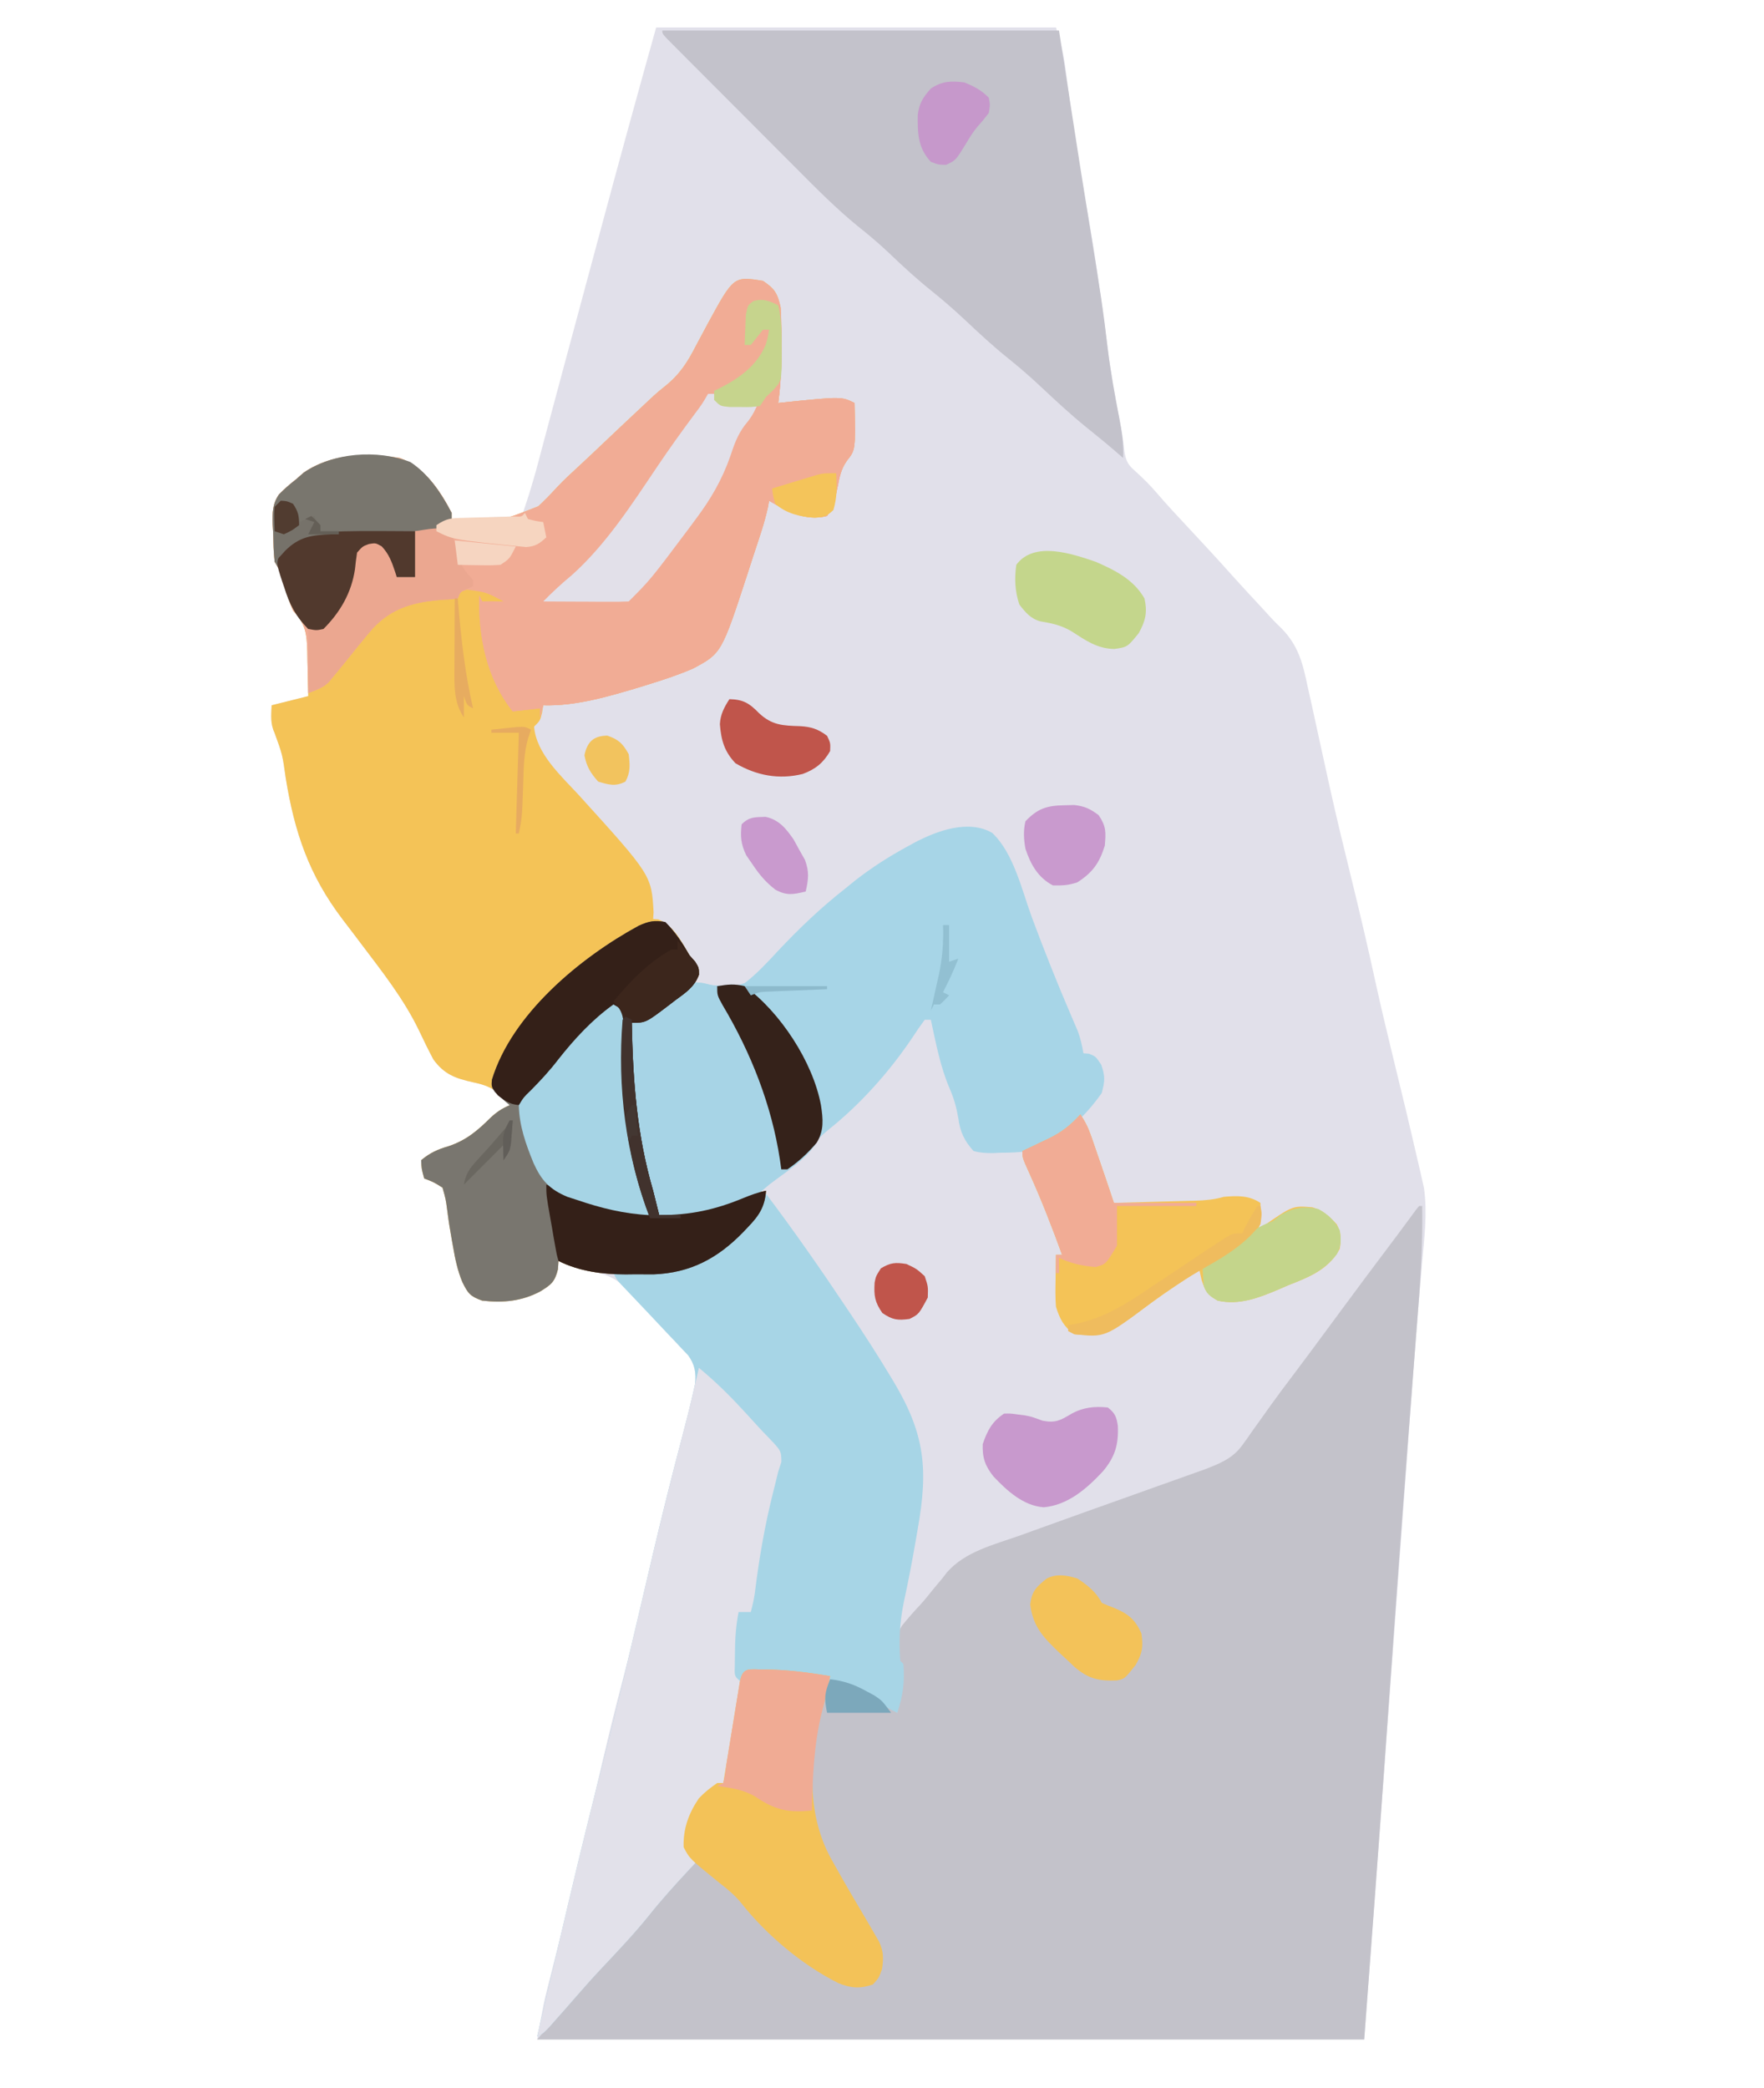 <?xml version="1.0" encoding="UTF-8"?>
<svg xmlns="http://www.w3.org/2000/svg" version="1.1" width="578" height="684" style="background-color:transparent;">
  <path d="M0 0 C43.23 0 86.46 0 131 0 C132.567 4.701 133.539 8.845 134.148 13.688 C134.349 15.195 134.55 16.702 134.75 18.209 C134.852 18.992 134.954 19.774 135.059 20.579 C136.503 31.634 137.975 42.671 140.062 53.625 C143.275 70.513 145.721 87.507 147.851 104.562 C149.068 114.024 150.792 123.38 152.603 132.744 C152.962 134.786 153.199 136.849 153.422 138.91 C154.048 142.257 154.601 143.258 157.125 145.438 C159.597 147.701 161.893 149.944 164.062 152.5 C167.561 156.559 171.21 160.467 174.875 164.375 C179.546 169.358 184.168 174.375 188.719 179.469 C191.968 183.074 195.269 186.632 198.577 190.184 C199.544 191.227 200.504 192.277 201.456 193.334 C202.533 194.496 203.652 195.619 204.8 196.711 C210.54 202.485 211.934 208.484 213.562 216.312 C214.002 218.269 214.442 220.226 214.881 222.182 C215.324 224.175 215.755 226.17 216.181 228.167 C217.153 232.716 218.158 237.258 219.166 241.8 C219.643 243.955 220.118 246.112 220.59 248.269 C222.922 258.857 225.505 269.38 228.092 279.909 C230.789 290.898 233.354 301.904 235.762 312.961 C237.553 321.13 239.492 329.256 241.481 337.379 C244.22 348.57 246.933 359.767 249.5 371 C249.755 372.085 250.01 373.169 250.273 374.287 C250.503 375.306 250.732 376.325 250.969 377.375 C251.269 378.686 251.269 378.686 251.576 380.023 C252.749 388.263 251.695 396.557 250.958 404.795 C249.48 421.393 248.23 438.006 247.02 454.625 C246.887 456.441 246.887 456.441 246.752 458.295 C246.195 465.928 245.641 473.561 245.088 481.195 C240.793 540.468 236.39 599.733 232 659 C142.57 659 53.14 659 -39 659 C-36.75 646.627 -36.75 646.627 -35.659 642.327 C-35.415 641.358 -35.171 640.388 -34.92 639.39 C-34.661 638.378 -34.403 637.367 -34.137 636.324 C-33.726 634.695 -33.726 634.695 -33.307 633.032 C-32.437 629.583 -31.563 626.135 -30.688 622.688 C-26.773 607.251 -22.98 591.805 -19.509 576.263 C-18.405 571.352 -17.239 566.456 -16.062 561.562 C-15.691 560.015 -15.691 560.015 -15.313 558.436 C-13.606 551.372 -11.797 544.338 -9.938 537.312 C-7.75 529.042 -5.758 520.746 -3.89 512.398 C-0.051 495.25 4.133 478.194 8.64 461.208 C9.925 456.332 11.178 451.452 12.266 446.527 C12.434 445.771 12.601 445.014 12.774 444.234 C13.141 440.602 12.639 437.883 10.496 434.922 C9.817 434.205 9.137 433.488 8.438 432.75 C7.235 431.474 7.235 431.474 6.008 430.172 C5.543 429.685 5.078 429.199 4.599 428.697 C2.721 426.704 0.889 424.673 -0.945 422.641 C-2.359 421.093 -3.773 419.546 -5.188 418 C-5.864 417.246 -6.541 416.491 -7.239 415.714 C-10.914 411.744 -13.535 409.138 -19 408 C-20.446 407.596 -20.446 407.596 -21.922 407.184 C-23.818 406.683 -25.714 406.183 -27.609 405.684 C-30 405 -30 405 -32 404 C-32.062 404.908 -32.124 405.815 -32.188 406.75 C-33.226 410.904 -34.386 411.77 -38 414 C-44.111 417.229 -50.172 417.761 -57 417 C-60.925 415.61 -61.702 414.611 -63.527 410.863 C-65.078 407.091 -65.892 403.261 -66.562 399.25 C-66.689 398.556 -66.816 397.862 -66.946 397.148 C-67.52 393.975 -68.022 390.821 -68.422 387.621 C-68.938 383.745 -68.938 383.745 -70 380 C-72.967 378.141 -72.967 378.141 -76 377 C-76.875 373.812 -76.875 373.812 -77 371 C-74.054 368.547 -71.539 367.433 -67.875 366.375 C-62.112 364.4 -58.478 361.275 -54.191 357.023 C-52.176 355.163 -50.506 354.062 -48 353 C-51.673 348.409 -54.138 346.701 -59.938 345.5 C-65.779 344.196 -69.417 342.922 -73 338 C-74.649 334.891 -76.184 331.755 -77.684 328.573 C-82.714 318.1 -89.923 309.069 -96.895 299.832 C-97.556 298.955 -98.217 298.078 -98.898 297.175 C-100.175 295.487 -101.458 293.804 -102.748 292.126 C-113.765 277.659 -118.515 263.559 -121.383 245.805 C-122.443 238.169 -122.443 238.169 -125.051 231.004 C-126.462 228.024 -126.125 225.243 -126 222 C-122.04 221.01 -118.08 220.02 -114 219 C-114.06 215.269 -114.147 211.542 -114.25 207.812 C-114.271 206.23 -114.271 206.23 -114.293 204.615 C-114.482 198.623 -114.763 195.487 -119 191 C-120.117 188.484 -120.898 185.884 -121.688 183.25 C-122.749 178.778 -122.749 178.778 -125 175 C-125.39 171.804 -125.418 168.592 -125.5 165.375 C-125.554 164.484 -125.608 163.594 -125.664 162.676 C-125.742 158.895 -125.762 156.114 -123.584 152.928 C-121.813 151.126 -119.991 149.553 -118 148 C-117.163 147.269 -116.327 146.538 -115.465 145.785 C-106.119 139.415 -94.973 139.377 -84 141 C-75.852 144.144 -70.935 151.426 -67 159 C-67 159.66 -67 160.32 -67 161 C-59.41 160.67 -51.82 160.34 -44 160 C-41.552 152.702 -41.552 152.702 -39.422 145.348 C-39.152 144.338 -38.882 143.328 -38.604 142.287 C-38.322 141.223 -38.04 140.159 -37.75 139.062 C-37.13 136.741 -36.51 134.419 -35.891 132.098 C-35.577 130.918 -35.263 129.739 -34.939 128.524 C-33.47 123.013 -31.985 117.507 -30.5 112 C-29.917 109.833 -29.333 107.667 -28.75 105.5 C-27.583 101.167 -26.417 96.833 -25.25 92.5 C-24.961 91.427 -24.672 90.354 -24.375 89.249 C-23.792 87.086 -23.21 84.922 -22.627 82.759 C-21.155 77.293 -19.684 71.826 -18.215 66.359 C-12.259 44.206 -6.186 22.092 0 0 Z " fill="#E1E0EA" transform="translate(215,9)"/>
  <path d="M0 0 C0.33 0 0.66 0 1 0 C1.183 11.032 0.627 21.88 -0.25 32.871 C-0.386 34.627 -0.521 36.383 -0.655 38.14 C-0.945 41.919 -1.239 45.699 -1.535 49.478 C-2.261 58.756 -2.968 68.036 -3.676 77.315 C-3.843 79.511 -4.011 81.706 -4.179 83.902 C-6.458 113.739 -8.568 143.587 -10.678 173.436 C-10.799 175.15 -10.799 175.15 -10.923 176.898 C-11.07 178.975 -11.216 181.053 -11.363 183.131 C-13.48 213.095 -15.739 243.045 -18 273 C-107.43 273 -196.86 273 -289 273 C-285.392 268.79 -281.803 264.643 -278.062 260.562 C-274.584 256.752 -271.151 252.912 -267.77 249.016 C-265.749 246.714 -263.687 244.452 -261.625 242.188 C-258.496 238.725 -255.495 235.193 -252.562 231.562 C-247.927 225.83 -243.009 220.406 -238 215 C-238.496 214.254 -238.993 213.507 -239.504 212.738 C-241.568 208.961 -241.078 206.001 -240 202 C-237.901 196.137 -235.102 192.549 -230 189 C-229.34 189 -228.68 189 -228 189 C-227.269 184.631 -226.554 180.259 -225.844 175.887 C-225.511 173.853 -225.177 171.819 -224.843 169.785 C-224.613 168.378 -224.384 166.971 -224.157 165.563 C-223.827 163.525 -223.492 161.487 -223.156 159.449 C-222.958 158.236 -222.761 157.022 -222.557 155.772 C-222 153 -222 153 -221 152 C-202.908 150.566 -185.11 154.111 -171 166 C-170.093 160.674 -169.606 155.407 -170 150 C-170.33 149.67 -170.66 149.34 -171 149 C-171.753 144.331 -171.94 141.547 -169.449 137.449 C-167.52 135.069 -165.515 132.801 -163.42 130.567 C-161.917 128.909 -160.532 127.186 -159.141 125.434 C-158.116 124.204 -157.09 122.977 -156.062 121.75 C-155.629 121.184 -155.196 120.618 -154.749 120.034 C-148.731 113.149 -139.346 110.954 -131 108 C-128.546 107.115 -126.092 106.228 -123.639 105.341 C-113.706 101.754 -103.757 98.21 -93.808 94.668 C-90.207 93.386 -86.607 92.1 -83.008 90.812 C-81.651 90.328 -80.294 89.844 -78.937 89.363 C-77.047 88.692 -75.159 88.017 -73.271 87.341 C-72.201 86.96 -71.132 86.579 -70.03 86.187 C-65.002 84.217 -60.936 82.595 -57.773 78.113 C-57.223 77.348 -56.673 76.583 -56.105 75.795 C-55.534 74.976 -54.963 74.157 -54.375 73.312 C-53.134 71.579 -51.891 69.846 -50.648 68.113 C-49.726 66.815 -49.726 66.815 -48.784 65.491 C-46.247 61.949 -43.629 58.473 -41 55 C-36.691 49.278 -32.429 43.522 -28.188 37.75 C-21.411 28.53 -14.56 19.366 -7.672 10.229 C-6.529 8.705 -5.394 7.176 -4.266 5.642 C-3.724 4.908 -3.183 4.174 -2.625 3.418 C-2.143 2.759 -1.661 2.101 -1.164 1.423 C-0.78 0.953 -0.396 0.484 0 0 Z " fill="#C3C2CA" transform="translate(465,395)"/>
  <path d="M0 0 C3.907 2.577 4.837 4.236 5.812 8.812 C5.914 10.54 5.969 12.27 6 14 C6.027 15.25 6.054 16.501 6.082 17.789 C6.184 25.24 5.996 32.605 5 40 C5.982 39.892 5.982 39.892 6.984 39.781 C25.746 37.873 25.746 37.873 30 40 C30.32 55.338 30.32 55.338 27.555 58.82 C25.541 61.644 25.112 64.174 24.438 67.562 C23.666 71.402 23.188 73.719 21 77 C13.927 78.829 7.952 75.479 2 72 C1.877 72.69 1.754 73.379 1.627 74.09 C0.501 79.316 -1.288 84.354 -2.963 89.426 C-3.612 91.397 -4.245 93.373 -4.879 95.35 C-13.58 122.004 -13.58 122.004 -23 127 C-27.583 128.97 -32.237 130.528 -37 132 C-38.152 132.361 -39.305 132.722 -40.492 133.094 C-50.584 136.114 -61.395 139.323 -72 139 C-72.186 140.176 -72.186 140.176 -72.375 141.375 C-73 144 -73 144 -75 146 C-74.286 154.885 -66.053 162.213 -60.328 168.434 C-36.523 194.675 -36.523 194.675 -35.84 206.855 C-35.893 207.563 -35.946 208.271 -36 209 C-35.443 209.041 -34.886 209.083 -34.312 209.125 C-29.318 211.015 -26.567 216.566 -24 221 C-23.422 221.66 -22.845 222.32 -22.25 223 C-21 225 -21 225 -20.996 227.27 C-22.498 231.355 -25.383 233.154 -28.812 235.688 C-29.442 236.173 -30.072 236.658 -30.721 237.158 C-38.4 243 -38.4 243 -43 243 C-42.618 262.085 -41.358 279.638 -36 298 C-35.311 300.662 -34.655 303.33 -34 306 C-23.798 305.971 -15.756 304.275 -6.363 300.375 C-3.869 299.355 -1.625 298.532 1 298 C0.617 303.36 -1.375 306.249 -5 310 C-5.496 310.523 -5.992 311.047 -6.504 311.586 C-14.809 320.125 -23.767 324.941 -35.84 325.398 C-37.872 325.406 -39.905 325.398 -41.938 325.375 C-42.945 325.387 -43.952 325.398 -44.99 325.41 C-52.583 325.381 -60.124 324.438 -67 321 C-67.062 321.908 -67.124 322.815 -67.188 323.75 C-68.226 327.904 -69.386 328.77 -73 331 C-79.111 334.229 -85.172 334.761 -92 334 C-95.925 332.61 -96.702 331.611 -98.527 327.863 C-100.078 324.091 -100.892 320.261 -101.562 316.25 C-101.689 315.556 -101.816 314.862 -101.946 314.148 C-102.52 310.975 -103.022 307.821 -103.422 304.621 C-103.938 300.745 -103.938 300.745 -105 297 C-107.967 295.141 -107.967 295.141 -111 294 C-111.875 290.812 -111.875 290.812 -112 288 C-109.054 285.547 -106.539 284.433 -102.875 283.375 C-97.112 281.4 -93.478 278.275 -89.191 274.023 C-87.176 272.163 -85.506 271.062 -83 270 C-86.673 265.409 -89.138 263.701 -94.938 262.5 C-100.779 261.196 -104.417 259.922 -108 255 C-109.649 251.891 -111.184 248.755 -112.684 245.573 C-117.714 235.1 -124.923 226.069 -131.895 216.832 C-132.556 215.955 -133.217 215.078 -133.898 214.175 C-135.175 212.487 -136.458 210.804 -137.748 209.126 C-148.765 194.659 -153.515 180.559 -156.383 162.805 C-157.443 155.169 -157.443 155.169 -160.051 148.004 C-161.462 145.024 -161.125 142.243 -161 139 C-157.04 138.01 -153.08 137.02 -149 136 C-149.06 132.269 -149.147 128.542 -149.25 124.812 C-149.264 123.757 -149.278 122.702 -149.293 121.615 C-149.482 115.623 -149.763 112.487 -154 108 C-155.117 105.484 -155.898 102.884 -156.688 100.25 C-157.749 95.778 -157.749 95.778 -160 92 C-160.39 88.804 -160.418 85.592 -160.5 82.375 C-160.554 81.484 -160.608 80.594 -160.664 79.676 C-160.742 75.895 -160.762 73.114 -158.584 69.928 C-156.813 68.126 -154.991 66.553 -153 65 C-152.163 64.269 -151.327 63.538 -150.465 62.785 C-141.119 56.415 -129.973 56.377 -119 58 C-110.852 61.144 -105.935 68.426 -102 76 C-102 76.66 -102 77.32 -102 78 C-87.021 79.123 -87.021 79.123 -73.597 73.809 C-71.518 71.872 -69.556 69.861 -67.645 67.76 C-65.164 65.105 -62.484 62.679 -59.815 60.215 C-57.625 58.188 -55.458 56.139 -53.297 54.082 C-49.174 50.161 -45.031 46.262 -40.875 42.375 C-40.284 41.82 -39.693 41.264 -39.084 40.692 C-38.518 40.162 -37.951 39.632 -37.367 39.086 C-36.814 38.568 -36.261 38.05 -35.69 37.516 C-34.556 36.499 -33.389 35.519 -32.192 34.576 C-27.379 30.769 -24.776 26.745 -22 21.312 C-21.148 19.715 -20.294 18.118 -19.438 16.523 C-19.026 15.752 -18.615 14.981 -18.191 14.187 C-9.609 -1.565 -9.609 -1.565 0 0 Z " fill="#F4C357" transform="translate(250,92)"/>
  <path d="M0 0 C9.144 12.13 17.812 24.56 26.25 37.188 C26.667 37.809 27.084 38.431 27.514 39.072 C32.115 45.94 36.595 52.864 40.855 59.949 C41.213 60.543 41.571 61.138 41.939 61.75 C52.023 78.698 53.22 90.184 49.688 109.875 C49.457 111.209 49.228 112.544 48.999 113.879 C47.86 120.471 46.608 127.025 45.188 133.562 C43.83 140.029 43.445 146.407 44 153 C44.33 153.33 44.66 153.66 45 154 C45.526 159.702 44.835 164.61 43 170 C39.949 168.538 37.117 166.856 34.25 165.062 C21.204 157.269 7.913 156.848 -7 157 C-7.141 157.877 -7.282 158.755 -7.427 159.659 C-7.956 162.936 -8.49 166.212 -9.026 169.488 C-9.257 170.902 -9.486 172.316 -9.713 173.73 C-10.041 175.771 -10.375 177.811 -10.711 179.852 C-10.91 181.077 -11.109 182.302 -11.314 183.565 C-13.069 192.352 -13.069 192.352 -16.875 195 C-18.422 195.99 -18.422 195.99 -20 197 C-23.885 201.964 -26.182 206.311 -25.75 212.688 C-25.181 216.115 -25.181 216.115 -23 219 C-23.69 219.739 -24.379 220.477 -25.09 221.238 C-29.65 226.151 -34.129 231.071 -38.312 236.312 C-43.166 242.346 -48.463 247.924 -53.77 253.555 C-56.703 256.67 -59.548 259.848 -62.344 263.086 C-64.48 265.555 -66.642 267.999 -68.812 270.438 C-69.561 271.282 -70.31 272.126 -71.082 272.996 C-73 275 -73 275 -75 276 C-74.689 274.681 -74.689 274.681 -74.371 273.336 C-72.408 265.008 -70.458 256.677 -68.52 248.344 C-63.73 227.77 -58.874 207.227 -53.533 186.789 C-51.137 177.596 -48.89 168.377 -46.73 159.126 C-45.865 155.423 -44.995 151.721 -44.125 148.02 C-43.958 147.311 -43.792 146.602 -43.62 145.872 C-41.904 138.575 -40.187 131.279 -38.467 123.983 C-38.034 122.143 -37.6 120.303 -37.167 118.463 C-34.068 105.331 -30.82 92.248 -27.359 79.205 C-26.075 74.33 -24.822 69.451 -23.734 64.527 C-23.566 63.771 -23.399 63.014 -23.226 62.234 C-22.859 58.602 -23.361 55.883 -25.504 52.922 C-26.183 52.205 -26.863 51.488 -27.562 50.75 C-28.358 49.899 -29.153 49.048 -29.973 48.172 C-30.982 47.114 -31.991 46.057 -33 45 C-35.104 42.777 -37.205 40.552 -39.304 38.325 C-40.759 36.785 -42.217 35.248 -43.678 33.714 C-44.351 33.004 -45.025 32.294 -45.719 31.562 C-46.327 30.924 -46.934 30.286 -47.561 29.629 C-49 28 -49 28 -50 26 C-48.768 25.974 -47.535 25.948 -46.266 25.922 C-30.594 25.449 -19.123 23.186 -7.738 11.723 C-4.256 7.965 -1.705 4.884 0 0 Z " fill="#A7D5E6" transform="translate(251,391)"/>
  <path d="M0 0 C3.907 2.577 4.837 4.236 5.812 8.812 C5.914 10.54 5.969 12.27 6 14 C6.027 15.25 6.054 16.501 6.082 17.789 C6.184 25.24 5.996 32.605 5 40 C5.982 39.892 5.982 39.892 6.984 39.781 C25.746 37.873 25.746 37.873 30 40 C30.32 55.338 30.32 55.338 27.555 58.82 C25.541 61.644 25.112 64.174 24.438 67.562 C23.666 71.402 23.188 73.719 21 77 C13.927 78.829 7.952 75.479 2 72 C1.877 72.69 1.754 73.379 1.627 74.09 C0.501 79.316 -1.288 84.354 -2.963 89.426 C-3.612 91.397 -4.245 93.373 -4.879 95.35 C-13.58 122.004 -13.58 122.004 -23 127 C-27.583 128.97 -32.237 130.528 -37 132 C-38.152 132.361 -39.305 132.722 -40.492 133.094 C-50.584 136.114 -61.395 139.323 -72 139 C-72.33 140.32 -72.66 141.64 -73 143 C-73 142.01 -73 141.02 -73 140 C-75.97 140.33 -78.94 140.66 -82 141 C-90.657 130.092 -93.24 116.678 -93 103 C-92.67 103.66 -92.34 104.32 -92 105 C-89.69 105 -87.38 105 -85 105 C-90.723 101.954 -90.723 101.954 -97 101.125 C-99.179 101.824 -99.179 101.824 -100 104 C-102.152 104.309 -102.152 104.309 -104.938 104.438 C-114.259 105.163 -121.543 106.99 -128 114 C-131.08 117.604 -134.044 121.294 -137 125 C-138.237 126.531 -139.486 128.054 -140.75 129.562 C-141.26 130.183 -141.771 130.803 -142.297 131.441 C-144.359 133.329 -146.373 134.102 -149 135 C-149.014 134.04 -149.014 134.04 -149.028 133.06 C-149.082 130.143 -149.166 127.228 -149.25 124.312 C-149.264 123.305 -149.278 122.298 -149.293 121.26 C-149.487 115.376 -149.877 112.426 -154 108 C-155.116 105.484 -155.898 102.884 -156.688 100.25 C-157.749 95.778 -157.749 95.778 -160 92 C-160.39 88.804 -160.418 85.592 -160.5 82.375 C-160.554 81.484 -160.608 80.594 -160.664 79.676 C-160.742 75.895 -160.762 73.114 -158.584 69.928 C-156.813 68.126 -154.991 66.553 -153 65 C-152.163 64.269 -151.327 63.538 -150.465 62.785 C-141.119 56.415 -129.973 56.377 -119 58 C-110.852 61.144 -105.935 68.426 -102 76 C-102 76.66 -102 77.32 -102 78 C-87.021 79.123 -87.021 79.123 -73.597 73.809 C-71.518 71.872 -69.556 69.861 -67.645 67.76 C-65.164 65.105 -62.484 62.679 -59.815 60.215 C-57.625 58.188 -55.458 56.139 -53.297 54.082 C-49.174 50.161 -45.031 46.262 -40.875 42.375 C-40.284 41.82 -39.693 41.264 -39.084 40.692 C-38.518 40.162 -37.951 39.632 -37.367 39.086 C-36.814 38.568 -36.261 38.05 -35.69 37.516 C-34.556 36.499 -33.389 35.519 -32.192 34.576 C-27.379 30.769 -24.776 26.745 -22 21.312 C-21.148 19.715 -20.294 18.118 -19.438 16.523 C-19.026 15.752 -18.615 14.981 -18.191 14.187 C-9.609 -1.565 -9.609 -1.565 0 0 Z " fill="#F1AC95" transform="translate(250,92)"/>
  <path d="M0 0 C7.095 6.707 9.764 18.974 13.062 27.875 C17.06 38.587 21.271 49.18 25.79 59.686 C26.377 61.064 26.377 61.064 26.977 62.469 C27.32 63.263 27.664 64.058 28.018 64.877 C28.916 67.298 29.436 69.647 29.875 72.188 C30.473 72.229 31.071 72.27 31.688 72.312 C33.875 73.188 33.875 73.188 35.688 75.875 C37.059 79.701 36.912 81.3 35.875 85.188 C30.103 93.472 21.669 101.161 11.875 104.188 C8.801 104.658 5.794 104.742 2.688 104.75 C1.894 104.787 1.101 104.823 0.283 104.861 C-2.007 104.879 -3.916 104.797 -6.125 104.188 C-9.165 100.842 -10.529 97.881 -11.125 93.438 C-11.722 89.902 -12.558 86.906 -14 83.625 C-17.061 76.456 -18.47 68.776 -20.125 61.188 C-20.785 61.188 -21.445 61.188 -22.125 61.188 C-23.557 63.118 -24.879 65.05 -26.188 67.062 C-33.662 78.183 -43.225 88.919 -53.754 97.273 C-55.941 99.039 -57.56 100.757 -59.312 102.938 C-63.387 107.716 -68.156 111.385 -73.125 115.188 C-74.361 116.228 -74.361 116.228 -75.621 117.289 C-78.078 119.152 -80.19 120.232 -83.062 121.312 C-83.876 121.624 -84.689 121.936 -85.527 122.258 C-86.385 122.565 -87.242 122.871 -88.125 123.188 C-89.057 123.554 -89.989 123.92 -90.949 124.297 C-94.687 125.345 -98.157 125.409 -102 125.312 C-102.688 125.303 -103.377 125.294 -104.086 125.285 C-105.766 125.262 -107.445 125.226 -109.125 125.188 C-112.258 118 -114.514 110.861 -116.125 103.188 C-116.333 102.222 -116.54 101.256 -116.754 100.262 C-118.987 87.72 -118.303 74.875 -118.125 62.188 C-117.122 61.722 -117.122 61.722 -116.098 61.248 C-111.221 58.913 -107.267 56.839 -103.562 52.812 C-99.787 49.262 -99.787 49.262 -96.879 48.934 C-94.625 49.25 -94.625 49.25 -92.656 49.785 C-88.485 50.448 -85.162 50.639 -81.125 49.188 C-77.088 46.089 -73.691 42.419 -70.25 38.688 C-63.279 31.283 -56.152 24.461 -48.125 18.188 C-47.09 17.345 -46.056 16.502 -45.023 15.656 C-39.421 11.285 -33.683 7.624 -27.438 4.25 C-26.749 3.872 -26.06 3.495 -25.351 3.105 C-17.914 -0.777 -7.729 -4.483 0 0 Z " fill="#A7D5E7" transform="translate(325.125,272.812)"/>
  <path d="M0 0 C42.9 0 85.8 0 130 0 C135 32 135 32 137 45 C137.537 48.363 138.076 51.725 138.621 55.086 C144.27 90.133 144.27 90.133 146.001 104.472 C146.931 111.982 148.27 119.401 149.731 126.826 C150.594 131.291 151.218 135.425 151 140 C150.072 139.196 149.144 138.391 148.188 137.562 C145.155 134.954 142.058 132.44 138.938 129.938 C133.812 125.768 129.002 121.326 124.193 116.799 C120.73 113.555 117.208 110.466 113.5 107.5 C108.496 103.497 103.853 99.187 99.191 94.797 C95.729 91.554 92.207 88.466 88.5 85.5 C83.562 81.55 78.951 77.323 74.385 72.955 C71.089 69.832 67.69 66.947 64.126 64.133 C57.048 58.358 50.672 51.943 44.238 45.469 C42.954 44.183 41.669 42.898 40.384 41.613 C37.716 38.944 35.052 36.271 32.39 33.596 C28.971 30.159 25.545 26.73 22.117 23.303 C19.475 20.661 16.836 18.016 14.198 15.371 C12.934 14.104 11.67 12.838 10.405 11.572 C8.651 9.815 6.9 8.056 5.15 6.295 C4.625 5.77 4.1 5.246 3.559 4.705 C0 1.114 0 1.114 0 0 Z " fill="#C3C2CB" transform="translate(217,10)"/>
  <path d="M0 0 C3.36 3.36 5.622 6.893 8 11 C8.578 11.66 9.155 12.32 9.75 13 C11 15 11 15 11.004 17.27 C9.502 21.355 6.617 23.154 3.188 25.688 C2.558 26.173 1.928 26.658 1.279 27.158 C-6.4 33 -6.4 33 -11 33 C-10.618 52.085 -9.358 69.638 -4 88 C-3.311 90.662 -2.655 93.33 -2 96 C8.202 95.971 16.244 94.275 25.637 90.375 C28.131 89.355 30.375 88.532 33 88 C32.617 93.36 30.625 96.249 27 100 C26.504 100.523 26.008 101.047 25.496 101.586 C17.191 110.125 8.233 114.941 -3.84 115.398 C-5.872 115.406 -7.905 115.398 -9.938 115.375 C-10.945 115.387 -11.952 115.398 -12.99 115.41 C-20.583 115.381 -28.124 114.438 -35 111 C-35.093 112.361 -35.093 112.361 -35.188 113.75 C-36.226 117.904 -37.386 118.77 -41 121 C-47.111 124.229 -53.172 124.761 -60 124 C-63.925 122.61 -64.702 121.611 -66.527 117.863 C-68.078 114.091 -68.892 110.261 -69.562 106.25 C-69.689 105.556 -69.816 104.862 -69.946 104.148 C-70.52 100.975 -71.022 97.821 -71.422 94.621 C-71.938 90.745 -71.938 90.745 -73 87 C-75.967 85.141 -75.967 85.141 -79 84 C-79.875 80.812 -79.875 80.812 -80 78 C-77.054 75.547 -74.539 74.433 -70.875 73.375 C-65.112 71.4 -61.478 68.275 -57.191 64.023 C-55.176 62.163 -53.506 61.062 -51 60 C-51.445 59.625 -51.889 59.25 -52.348 58.863 C-53.197 58.096 -53.197 58.096 -54.062 57.312 C-54.631 56.814 -55.199 56.315 -55.785 55.801 C-57 54 -57 54 -56.844 51.617 C-49.887 30.038 -28.003 11.7 -8.688 1.199 C-5.408 -0.264 -3.545 -0.679 0 0 Z " fill="#79766F" transform="translate(218,302)"/>
  <path d="M0 0 C5.061 4.195 9.619 8.6 14.062 13.438 C14.648 14.067 15.234 14.697 15.838 15.346 C17.001 16.601 18.155 17.865 19.301 19.136 C20.443 20.389 21.611 21.617 22.804 22.821 C26.994 27.221 26.994 27.221 27.023 30.84 C26.686 31.883 26.348 32.926 26 34 C25.629 35.478 25.268 36.959 24.914 38.441 C24.603 39.673 24.603 39.673 24.286 40.93 C21.54 51.866 19.677 62.764 18.31 73.951 C17.998 76.013 17.538 77.987 17 80 C15.68 80 14.36 80 13 80 C12.103 84.623 11.836 89.043 11.812 93.75 C11.798 95.065 11.784 96.38 11.77 97.734 C11.647 101.084 11.647 101.084 14 103 C14.284 109.177 12.603 115.668 11.562 121.75 C11.44 122.471 11.318 123.191 11.193 123.934 C10.453 128.089 9.624 132.083 8 136 C6.027 137.373 4.025 138.704 2 140 C-1.885 144.964 -4.182 149.311 -3.75 155.688 C-3.181 159.115 -3.181 159.115 -1 162 C-1.69 162.739 -2.379 163.477 -3.09 164.238 C-7.65 169.151 -12.129 174.071 -16.312 179.312 C-21.166 185.346 -26.463 190.924 -31.77 196.555 C-34.703 199.67 -37.548 202.848 -40.344 206.086 C-42.48 208.555 -44.642 210.999 -46.812 213.438 C-47.561 214.282 -48.31 215.126 -49.082 215.996 C-51 218 -51 218 -53 219 C-52.792 218.121 -52.585 217.242 -52.371 216.336 C-50.408 208.008 -48.458 199.677 -46.52 191.344 C-41.73 170.77 -36.874 150.227 -31.533 129.789 C-29.137 120.596 -26.89 111.377 -24.73 102.126 C-23.865 98.423 -22.995 94.721 -22.125 91.02 C-21.958 90.311 -21.792 89.602 -21.62 88.872 C-19.904 81.575 -18.187 74.279 -16.467 66.983 C-16.034 65.143 -15.6 63.303 -15.167 61.463 C-12.089 48.421 -8.865 35.426 -5.447 22.469 C-3.487 15.01 -1.695 7.523 0 0 Z " fill="#E2E1EA" transform="translate(229,448)"/>
  <path d="M0 0 C1.091 4.555 1.156 9.09 1.125 13.75 C1.123 14.449 1.121 15.147 1.119 15.867 C1.074 21.285 0.723 26.627 0 32 C0.982 31.892 0.982 31.892 1.984 31.781 C20.746 29.873 20.746 29.873 25 32 C25.32 47.338 25.32 47.338 22.555 50.82 C20.541 53.644 20.112 56.174 19.438 59.562 C18.666 63.402 18.188 65.719 16 69 C8.927 70.829 2.952 67.479 -3 64 C-3.123 64.69 -3.246 65.379 -3.373 66.09 C-4.499 71.316 -6.288 76.354 -7.963 81.426 C-8.612 83.397 -9.245 85.373 -9.879 87.35 C-18.58 114.004 -18.58 114.004 -28 119 C-32.583 120.97 -37.237 122.528 -42 124 C-43.152 124.361 -44.305 124.722 -45.492 125.094 C-55.584 128.114 -66.395 131.323 -77 131 C-77.33 132.32 -77.66 133.64 -78 135 C-78 134.01 -78 133.02 -78 132 C-80.97 132.33 -83.94 132.66 -87 133 C-95.657 122.092 -98.24 108.678 -98 95 C-97.67 95.66 -97.34 96.32 -97 97 C-96.051 96.979 -95.103 96.959 -94.125 96.938 C-91 97 -91 97 -89 98 C-84.688 98.223 -81.65 98.192 -77.473 96.957 C-72.974 95.771 -68.832 96.065 -64.22 96.337 C-54.819 96.985 -54.819 96.985 -45.961 94.484 C-44.074 92.401 -42.596 90.309 -41.181 87.885 C-39.716 85.547 -38.061 83.412 -36.367 81.234 C-24.196 65.654 -24.196 65.654 -16 47.812 C-13.907 41.791 -11.645 37.424 -7 33 C-7.843 33.023 -8.686 33.046 -9.555 33.07 C-11.198 33.097 -11.198 33.097 -12.875 33.125 C-13.966 33.148 -15.056 33.171 -16.18 33.195 C-19 33 -19 33 -21 31 C-21 30.01 -21 29.02 -21 28 C-20.432 27.732 -19.863 27.464 -19.277 27.188 C-12.806 23.903 -7.041 19.828 -4.125 12.93 C-3.482 10.841 -3.482 10.841 -3 8 C-3.66 8 -4.32 8 -5 8 C-5.99 9.238 -5.99 9.238 -7 10.5 C-7.99 11.738 -7.99 11.738 -9 13 C-9.66 13 -10.32 13 -11 13 C-10.94 10.874 -10.851 8.749 -10.75 6.625 C-10.704 5.442 -10.657 4.258 -10.609 3.039 C-10 0 -10 0 -8.086 -1.434 C-4.886 -2.303 -2.889 -1.444 0 0 Z " fill="#F1AC95" transform="translate(255,100)"/>
  <path d="M0 0 C1.116 0.265 1.116 0.265 2.254 0.535 C4.707 1.043 6.472 0.78 8.938 0.438 C13.466 0.382 15.439 2.286 18.625 5.375 C28.944 16.748 39.408 31.521 38.996 47.52 C37.354 55.731 27.722 61.239 21.5 66 C20.264 67.04 20.264 67.04 19.004 68.102 C16.547 69.965 14.435 71.045 11.562 72.125 C10.749 72.437 9.936 72.749 9.098 73.07 C8.24 73.377 7.383 73.684 6.5 74 C5.568 74.366 4.636 74.732 3.676 75.109 C-0.062 76.158 -3.532 76.222 -7.375 76.125 C-8.063 76.116 -8.752 76.107 -9.461 76.098 C-11.141 76.074 -12.82 76.038 -14.5 76 C-17.633 68.812 -19.889 61.673 -21.5 54 C-21.708 53.034 -21.915 52.069 -22.129 51.074 C-24.362 38.532 -23.678 25.687 -23.5 13 C-22.497 12.535 -22.497 12.535 -21.473 12.06 C-16.596 9.726 -12.642 7.652 -8.938 3.625 C-5.851 0.728 -4.273 -0.548 0 0 Z " fill="#A7D4E6" transform="translate(230.5,322)"/>
  <path d="M0 0 C7.417 0.038 14.494 0.942 21.812 2.188 C21.544 3.384 21.276 4.58 21 5.812 C20.821 6.649 20.642 7.486 20.457 8.348 C20.022 10.263 19.539 12.167 19.012 14.059 C14.783 30.433 14.067 48.335 22.812 63.188 C23.704 64.77 24.595 66.354 25.484 67.938 C27.332 71.194 29.213 74.428 31.129 77.645 C32.976 80.763 34.819 83.883 36.621 87.027 C37.03 87.736 37.439 88.445 37.861 89.176 C39.352 92.329 39.336 94.782 38.812 98.188 C37.75 101.062 37.75 101.062 35.812 103.188 C31.584 104.625 28.615 104.377 24.562 102.75 C12.726 96.842 0.976 86.976 -7.262 76.566 C-9.447 73.866 -11.821 71.94 -14.562 69.812 C-24.24 61.964 -24.24 61.964 -26.188 58.188 C-26.378 52.198 -24.559 47.144 -21.188 42.188 C-19.285 40.178 -17.484 38.785 -15.188 37.188 C-14.527 37.188 -13.867 37.188 -13.188 37.188 C-12.456 32.818 -11.741 28.447 -11.031 24.074 C-10.698 22.04 -10.365 20.006 -10.031 17.972 C-9.8 16.565 -9.572 15.158 -9.344 13.751 C-9.015 11.712 -8.68 9.674 -8.344 7.637 C-8.146 6.423 -7.948 5.21 -7.744 3.96 C-6.754 -0.97 -4.671 0.026 0 0 Z " fill="#F3C258" transform="translate(250.188,546.812)"/>
  <path d="M0 0 C1.74 2.61 2.652 4.542 3.656 7.457 C3.957 8.323 4.257 9.188 4.566 10.08 C5.029 11.433 5.029 11.433 5.5 12.812 C5.808 13.703 6.116 14.593 6.434 15.51 C7.984 19.997 9.502 24.495 11 29 C15.484 28.882 19.968 28.757 24.452 28.628 C25.977 28.584 27.502 28.543 29.026 28.503 C31.221 28.445 33.415 28.381 35.609 28.316 C36.628 28.291 36.628 28.291 37.668 28.266 C40.916 28.165 43.88 27.921 47 27 C51.387 26.632 55.211 26.474 59 29 C59.125 35.75 59.125 35.75 58 38 C58.69 37.495 59.379 36.989 60.09 36.469 C69.589 29.901 69.589 29.901 75.988 30.43 C79.566 31.444 81.45 33.322 84 36 C85.479 38.958 85.436 40.702 85 44 C81.31 50.866 74.926 53.288 68 56 C66.927 56.468 65.855 56.936 64.75 57.418 C58.33 60.121 52.029 62.553 45 61 C41.582 58.979 41.078 58.231 39.75 54.312 C39.502 53.219 39.255 52.126 39 51 C33.715 54.465 28.439 57.929 23.332 61.652 C22.724 62.095 22.117 62.537 21.491 62.993 C20.318 63.851 19.149 64.715 17.986 65.585 C11.596 70.259 5.975 72.915 -2 72 C-5.442 69.554 -6.761 66.973 -8 63 C-8.234 60.057 -8.189 57.137 -8.125 54.188 C-8.116 53.399 -8.107 52.611 -8.098 51.799 C-8.074 49.866 -8.038 47.933 -8 46 C-7.34 46 -6.68 46 -6 46 C-9.312 36.877 -12.802 27.895 -16.815 19.055 C-19 14.199 -19 14.199 -19 12 C-18.047 11.553 -17.095 11.105 -16.113 10.645 C-14.846 10.034 -13.579 9.424 -12.312 8.812 C-11.687 8.521 -11.061 8.229 -10.416 7.928 C-6.124 5.838 -3.203 3.546 0 0 Z " fill="#F4C357" transform="translate(354,365)"/>
  <path d="M0 0 C3.36 3.36 5.622 6.893 8 11 C8.578 11.66 9.155 12.32 9.75 13 C11 15 11 15 11.004 17.27 C9.502 21.355 6.617 23.154 3.188 25.688 C2.243 26.415 2.243 26.415 1.279 27.158 C-6.4 33 -6.4 33 -11 33 C-10.618 52.085 -9.358 69.638 -4 88 C-3.311 90.662 -2.655 93.33 -2 96 C8.202 95.971 16.244 94.275 25.637 90.375 C28.131 89.355 30.375 88.532 33 88 C32.617 93.36 30.625 96.249 27 100 C26.504 100.523 26.008 101.047 25.496 101.586 C17.191 110.125 8.233 114.941 -3.84 115.398 C-5.872 115.406 -7.905 115.398 -9.938 115.375 C-10.945 115.387 -11.952 115.398 -12.99 115.41 C-20.583 115.381 -28.124 114.438 -35 111 C-35.594 108.915 -35.594 108.915 -36.07 106.195 C-36.244 105.219 -36.418 104.244 -36.598 103.238 C-36.772 102.211 -36.946 101.184 -37.125 100.125 C-37.307 99.105 -37.489 98.086 -37.676 97.035 C-39 89.478 -39 89.478 -39 86 C-34.935 87.311 -31.009 88.807 -27.062 90.438 C-19.829 93.261 -12.633 94.701 -5 96 C-5.452 95.013 -5.905 94.025 -6.371 93.008 C-8.066 89.045 -9.115 85.071 -10.062 80.875 C-10.223 80.205 -10.383 79.534 -10.549 78.844 C-13.586 65.721 -14.185 53.288 -13.834 39.85 C-13.815 38.606 -13.797 37.363 -13.777 36.082 C-13.749 34.96 -13.72 33.839 -13.691 32.683 C-13.793 31.798 -13.895 30.912 -14 30 C-14.99 29.34 -15.98 28.68 -17 28 C-26.716 36.664 -35.278 45.677 -43.336 55.934 C-45 58 -45 58 -47 60 C-50.575 59.903 -52.033 58.974 -54.875 56.75 C-57 54 -57 54 -56.793 51.652 C-50.354 30.116 -27.736 11.555 -8.688 1.199 C-5.408 -0.264 -3.545 -0.679 0 0 Z " fill="#342018" transform="translate(218,302)"/>
  <path d="M0 0 C5.987 3.933 10.252 10.357 13.527 16.66 C13.527 17.32 13.527 17.98 13.527 18.66 C9.006 22.32 7.647 22.66 1.527 22.66 C1.527 27.61 1.527 32.56 1.527 37.66 C-0.453 37.66 -2.433 37.66 -4.473 37.66 C-4.643 37.117 -4.813 36.575 -4.988 36.016 C-6.113 32.696 -6.986 30.178 -9.41 27.598 C-11.42 26.48 -11.42 26.48 -13.598 26.848 C-15.664 27.607 -15.664 27.607 -17.473 29.66 C-17.759 31.464 -17.978 33.28 -18.16 35.098 C-19.303 42.801 -22.972 49.16 -28.473 54.66 C-30.785 55.16 -30.785 55.16 -33.473 54.66 C-37.662 50.392 -39.569 46.534 -41.223 40.848 C-42.252 36.408 -42.252 36.408 -44.473 32.66 C-44.863 29.464 -44.891 26.252 -44.973 23.035 C-45.027 22.144 -45.081 21.254 -45.137 20.336 C-45.215 16.555 -45.234 13.775 -43.057 10.589 C-41.286 8.786 -39.464 7.213 -37.473 5.66 C-36.636 4.929 -35.799 4.198 -34.938 3.445 C-25.3 -3.124 -10.909 -4.209 0 0 Z " fill="#79766E" transform="translate(134.473,151.34)"/>
  <path d="M0 0 C1.984 1.136 1.984 1.136 4 3 C4.391 5.638 4.391 5.638 4.25 8.828 C4.199 10.601 4.199 10.601 4.147 12.409 C4.074 14.31 4.074 14.31 4 16.25 C3.681 32.491 4.757 48.99 11.266 64.109 C12 66 12 66 12 69 C3.623 68.614 -4.081 66.711 -12 64 C-13.021 63.67 -14.042 63.34 -15.094 63 C-20.981 60.542 -23.633 57.59 -26.198 51.897 C-28.722 45.712 -30.867 39.732 -31 33 C-29.41 30.383 -29.41 30.383 -27.062 28.125 C-23.833 24.865 -20.851 21.646 -18.062 18 C-12.808 11.334 -6.934 4.946 0 0 Z " fill="#A6D4E5" transform="translate(201,329)"/>
  <path d="M0 0 C0.66 0 1.32 0 2 0 C2.66 0.99 3.32 1.98 4 3 C6.886 3.585 6.886 3.585 10.125 3.688 C11.221 3.753 12.316 3.819 13.445 3.887 C14.71 3.943 14.71 3.943 16 4 C14.913 6.445 13.802 8.231 12.047 10.277 C9.626 13.497 8.493 16.787 7.25 20.562 C4.54 28.22 0.889 34.482 -4 41 C-4.775 42.047 -5.549 43.093 -6.348 44.172 C-18.878 60.878 -18.878 60.878 -26 68 C-28.073 68.088 -30.148 68.107 -32.223 68.098 C-34.113 68.093 -34.113 68.093 -36.041 68.088 C-37.382 68.08 -38.722 68.071 -40.062 68.062 C-41.407 68.057 -42.751 68.053 -44.096 68.049 C-47.397 68.037 -50.699 68.021 -54 68 C-50.976 64.912 -47.891 62.064 -44.562 59.312 C-33.41 49.302 -25.033 36.291 -16.711 23.934 C-12.731 18.025 -8.595 12.254 -4.337 6.542 C-1.971 3.397 -1.971 3.397 0 0 Z " fill="#E2E0E9" transform="translate(232,129)"/>
  <path d="M0 0 C7.417 0.038 14.494 0.942 21.812 2.188 C21.544 3.384 21.276 4.58 21 5.812 C20.82 6.645 20.639 7.478 20.453 8.336 C20.015 10.286 19.545 12.229 19.047 14.164 C16.464 24.775 16.094 35.306 15.812 46.188 C8.096 46.98 3.708 46.007 -2.684 41.656 C-6.613 39.351 -10.714 38.74 -15.188 38.188 C-14.197 37.693 -14.197 37.693 -13.188 37.188 C-12.576 34.455 -12.576 34.455 -12.188 31.188 C-11.912 29.495 -11.912 29.495 -11.631 27.768 C-11.433 26.549 -11.235 25.33 -11.031 24.074 C-10.698 22.04 -10.365 20.006 -10.031 17.972 C-9.8 16.565 -9.572 15.158 -9.344 13.751 C-9.015 11.712 -8.68 9.674 -8.344 7.637 C-8.146 6.423 -7.948 5.21 -7.744 3.96 C-6.754 -0.97 -4.671 0.026 0 0 Z " fill="#F0AB94" transform="translate(250.188,546.812)"/>
  <path d="M0 0 C1.02 2.473 1.651 4.92 2.277 7.52 C3.189 10.648 4.832 12.608 7 15 C7 15.66 7 16.32 7 17 C6.041 17.433 6.041 17.433 5.062 17.875 C2.848 18.828 2.848 18.828 2 21 C-0.152 21.309 -0.152 21.309 -2.938 21.438 C-12.259 22.163 -19.543 23.99 -26 31 C-29.08 34.604 -32.044 38.294 -35 42 C-36.237 43.531 -37.486 45.054 -38.75 46.562 C-39.516 47.493 -39.516 47.493 -40.297 48.441 C-42 50 -42 50 -47 52 C-47 45.07 -47 38.14 -47 31 C-45.02 30.34 -43.04 29.68 -41 29 C-35.457 23.098 -33.207 16.579 -32.582 8.629 C-31.851 5.325 -30.632 4.07 -28 2 C-25.5 1.938 -25.5 1.938 -23 3 C-19.489 6.414 -18.45 9.163 -18 14 C-16.02 14 -14.04 14 -12 14 C-12 9.05 -12 4.1 -12 -1 C-3.913 -2.348 -3.913 -2.348 0 0 Z " fill="#EBA790" transform="translate(148,175)"/>
  <path d="M0 0 C2.322 1.78 2.889 3.184 3.281 6.059 C3.529 12.19 2.366 16.201 -1.664 20.969 C-6.896 26.555 -13.064 31.979 -21 32.688 C-27.69 32.208 -33.079 27.238 -37.5 22.562 C-40.206 19.115 -41.157 16.473 -41 12 C-39.458 7.535 -37.972 4.648 -34 2 C-31.984 1.953 -31.984 1.953 -29.75 2.25 C-28.553 2.403 -28.553 2.403 -27.332 2.559 C-25 3 -25 3 -21.438 4.312 C-17.167 5.167 -15.523 4.208 -11.895 2.043 C-8.101 -0.046 -4.286 -0.456 0 0 Z " fill="#C899CD" transform="translate(363,461)"/>
  <path d="M0 0 C1.74 2.61 2.652 4.542 3.656 7.457 C3.957 8.323 4.257 9.188 4.566 10.08 C5.029 11.433 5.029 11.433 5.5 12.812 C5.808 13.703 6.116 14.593 6.434 15.51 C7.984 19.998 9.498 24.495 11 29 C19.91 29 28.82 29 38 29 C38 29.33 38 29.66 38 30 C29.42 30 20.84 30 12 30 C12 34.29 12 38.58 12 43 C8.36 49.067 8.36 49.067 5 50 C0.639 49.683 -3.025 48.807 -7 47 C-7 48.65 -7 50.3 -7 52 C-7.33 52 -7.66 52 -8 52 C-8 50.02 -8 48.04 -8 46 C-7.34 46 -6.68 46 -6 46 C-9.312 36.877 -12.802 27.895 -16.815 19.055 C-19 14.199 -19 14.199 -19 12 C-18.047 11.553 -17.095 11.105 -16.113 10.645 C-14.846 10.034 -13.579 9.424 -12.312 8.812 C-11.687 8.521 -11.061 8.229 -10.416 7.928 C-6.124 5.838 -3.203 3.546 0 0 Z " fill="#F1AC95" transform="translate(354,365)"/>
  <path d="M0 0 C6.476 2.826 12.385 5.768 16 12 C17.002 16.535 16.379 19.317 14.125 23.375 C10.432 27.937 10.432 27.937 6.125 28.562 C0.428 28.48 -3.38 25.657 -8.066 22.672 C-11.441 20.749 -14.312 20.143 -18.09 19.52 C-21.334 18.637 -22.991 16.574 -25 14 C-26.45 9.65 -26.632 5.541 -26 1 C-20.168 -6.901 -7.807 -2.656 0 0 Z " fill="#C4D68C" transform="translate(359,184)"/>
  <path d="M0 0 C3.535 -0.57 5.577 -0.81 9 0 C20.638 8.464 31.371 24.806 34 39 C34.685 43.552 35.059 47.282 32.574 51.312 C29.708 54.651 26.653 57.532 23 60 C22.34 60 21.68 60 21 60 C20.853 58.958 20.706 57.917 20.555 56.844 C17.828 38.901 11.052 21.793 1.758 6.191 C0 3 0 3 0 0 Z " fill="#35221A" transform="translate(235,323)"/>
  <path d="M0 0 C3.065 1.73 5.402 3.804 7 7 C7.484 9.971 7.494 12.082 6.047 14.773 C1.811 20.348 -3.63 22.506 -10 25 C-11.609 25.702 -11.609 25.702 -13.25 26.418 C-19.67 29.121 -25.971 31.553 -33 30 C-35.536 28.556 -36.765 27.788 -37.609 24.957 C-37.74 22.971 -37.87 20.986 -38 19 C-36.805 18.221 -36.805 18.221 -35.586 17.426 C-28.853 13.074 -28.853 13.074 -22.562 8.125 C-20.025 6.021 -18.05 5.144 -15 4 C-14.092 3.299 -13.185 2.598 -12.25 1.875 C-8.047 -0.55 -4.749 -1.009 0 0 Z " fill="#C4D58B" transform="translate(432,396)"/>
  <path d="M0 0 C3.264 2.131 6.239 4.478 8 8 C9.417 8.632 10.859 9.208 12.312 9.75 C16.774 11.675 18.945 13.443 21 18 C21.633 22.432 21.341 24.398 19.125 28.312 C15.494 32.904 15.494 32.904 12.898 33.406 C6.996 33.626 3.584 32.845 -0.914 28.98 C-1.602 28.327 -2.291 27.673 -3 27 C-4.311 25.788 -4.311 25.788 -5.648 24.551 C-10.961 19.459 -14.502 15.985 -15.438 8.5 C-14.883 4.066 -13.413 2.763 -10 0 C-6.689 -1.656 -3.427 -1.023 0 0 Z " fill="#F3C259" transform="translate(353,517)"/>
  <path d="M0 0 C1.138 0.005 2.276 0.009 3.449 0.014 C6.216 0.025 8.983 0.043 11.75 0.062 C11.75 5.013 11.75 9.963 11.75 15.062 C9.77 15.062 7.79 15.062 5.75 15.062 C5.58 14.52 5.41 13.977 5.234 13.418 C4.11 10.099 3.237 7.58 0.812 5 C-1.198 3.882 -1.198 3.882 -3.375 4.25 C-5.442 5.009 -5.442 5.009 -7.25 7.062 C-7.537 8.867 -7.755 10.682 -7.938 12.5 C-9.081 20.204 -12.75 26.562 -18.25 32.062 C-20.562 32.562 -20.562 32.562 -23.25 32.062 C-27.345 27.858 -29.397 23.997 -31.125 18.438 C-31.461 17.455 -31.461 17.455 -31.805 16.453 C-33.781 10.353 -33.781 10.353 -32.25 7.062 C-29.788 3.66 -26.842 1.367 -22.682 0.571 C-15.113 0.094 -7.584 -0.058 0 0 Z " fill="#51392D" transform="translate(124.25,173.938)"/>
  <path d="M0 0 C4.588 0.115 6.537 1.341 9.625 4.5 C13.925 8.569 17.465 8.669 23.215 8.844 C26.795 9.045 29.137 9.833 32 12 C33.125 14.375 33.125 14.375 33 17 C30.808 20.836 28.205 22.948 24.043 24.492 C16.267 26.425 8.871 25.032 2 21 C-1.687 17.133 -2.713 13.39 -3.117 8.191 C-2.945 4.97 -1.718 2.679 0 0 Z " fill="#C0554B" transform="translate(239,229)"/>
  <path d="M0 0 C1.339 1.662 2.671 3.33 4 5 C4.897 5.99 4.897 5.99 5.812 7 C7 9 7 9 7 11.27 C5.503 15.357 2.617 17.155 -0.812 19.688 C-1.757 20.415 -1.757 20.415 -2.721 21.158 C-10.4 27 -10.4 27 -15 27 C-14.618 46.085 -13.358 63.638 -8 82 C-7.311 84.662 -6.655 87.33 -6 90 C-3.69 90 -1.38 90 1 90 C1 90.33 1 90.66 1 91 C-2.3 91 -5.6 91 -9 91 C-16.247 72.198 -18.582 53.597 -17.941 33.496 C-17.91 32.318 -17.879 31.14 -17.848 29.926 C-17.806 28.878 -17.765 27.831 -17.723 26.751 C-18.04 23.606 -18.894 22.303 -21 20 C-15.382 13.256 -9.682 7.386 -2 3 C-1.34 3 -0.68 3 0 3 C0 2.01 0 1.02 0 0 Z " fill="#3C261C" transform="translate(222,308)"/>
  <path d="M0 0 C1.038 -0.026 2.075 -0.052 3.145 -0.078 C6.613 0.296 8.409 1.174 11.188 3.25 C13.693 7.008 13.559 8.787 13.188 13.25 C11.429 18.915 9.196 22.037 4.188 25.25 C1.24 26.238 -0.586 26.301 -3.812 26.25 C-8.694 23.698 -11.125 19.357 -12.812 14.25 C-13.368 11.116 -13.542 8.362 -12.812 5.25 C-8.789 1.015 -5.689 0.084 0 0 Z " fill="#C99ACE" transform="translate(348.812,263.75)"/>
  <path d="M0 0 C3.312 1.349 5.479 2.479 8 5 C8.438 7.25 8.438 7.25 8 10 C6.853 11.475 5.692 12.943 4.43 14.32 C2.853 16.172 1.672 18.094 0.438 20.188 C-2.841 25.519 -2.841 25.519 -6 27 C-8.562 26.938 -8.562 26.938 -11 26 C-15.257 21.439 -15.336 16.699 -15.289 10.734 C-14.889 6.95 -13.517 4.804 -11 2 C-7.284 -0.477 -4.307 -0.546 0 0 Z " fill="#C698CB" transform="translate(316,27)"/>
  <path d="M0 0 C1.129 4.674 1.152 9.343 1.125 14.125 C1.131 15.179 1.131 15.179 1.137 16.254 C1.121 24.807 1.121 24.807 -1.938 28.062 C-2.618 28.702 -3.299 29.341 -4 30 C-4.66 30.99 -5.32 31.98 -6 33 C-8.969 33.363 -8.969 33.363 -12.5 33.312 C-14.248 33.307 -14.248 33.307 -16.031 33.301 C-19 33 -19 33 -21 31 C-21 30.01 -21 29.02 -21 28 C-20.432 27.732 -19.863 27.464 -19.277 27.188 C-12.806 23.903 -7.041 19.828 -4.125 12.93 C-3.482 10.841 -3.482 10.841 -3 8 C-3.66 8 -4.32 8 -5 8 C-5.66 8.825 -6.32 9.65 -7 10.5 C-7.66 11.325 -8.32 12.15 -9 13 C-9.66 13 -10.32 13 -11 13 C-10.94 10.874 -10.851 8.749 -10.75 6.625 C-10.68 4.85 -10.68 4.85 -10.609 3.039 C-10 0 -10 0 -8.086 -1.434 C-4.886 -2.303 -2.889 -1.444 0 0 Z " fill="#C6D48D" transform="translate(255,100)"/>
  <path d="M0 0 C4.406 0.937 6.754 3.859 9.223 7.449 C9.823 8.546 10.424 9.643 11.043 10.773 C11.967 12.407 11.967 12.407 12.91 14.074 C14.377 18.023 14.084 20.399 13.168 24.461 C9.068 25.445 6.971 25.9 3.199 23.84 C0.016 21.342 -1.96 19.001 -4.207 15.648 C-4.895 14.652 -5.584 13.656 -6.293 12.629 C-8.089 8.932 -8.273 6.523 -7.832 2.461 C-5.29 -0.081 -3.477 0.148 0 0 Z " fill="#C99ACE" transform="translate(250.832,267.539)"/>
  <path d="M0 0 C0.33 0 0.66 0 1 0 C1.5 2.5 1.5 2.5 1 6 C-3.757 12.139 -9.874 16.079 -16.562 19.812 C-23.029 23.542 -29.183 27.417 -35.125 31.938 C-49.913 43.081 -49.913 43.081 -60 42 C-60.66 41.67 -61.32 41.34 -62 41 C-62 40.34 -62 39.68 -62 39 C-60.979 38.849 -60.979 38.849 -59.938 38.695 C-49.816 36.73 -42.392 31.663 -34 26 C-32.678 25.121 -31.355 24.244 -30.031 23.367 C-27.516 21.697 -25.004 20.021 -22.496 18.34 C-19.257 16.17 -16.014 14.007 -12.75 11.875 C-11.899 11.316 -11.048 10.756 -10.172 10.18 C-8 9 -8 9 -5 9 C-4.732 8.443 -4.464 7.886 -4.188 7.312 C-2.896 4.797 -1.522 2.383 0 0 Z " fill="#EFBC5E" transform="translate(412,395)"/>
  <path d="M0 0 C3.312 1.562 3.312 1.562 6 4 C7.125 7.375 7.125 7.375 7 11 C4.063 16.468 4.063 16.468 1 18 C-2.934 18.525 -4.545 18.307 -7.875 16.062 C-10.378 12.455 -10.683 10.391 -10.418 6.094 C-10 4 -10 4 -8.375 1.438 C-5.237 -0.462 -3.622 -0.58 0 0 Z " fill="#C0554B" transform="translate(297,414)"/>
  <path d="M0 0 C0.33 0.66 0.66 1.32 1 2 C3.527 2.656 3.527 2.656 6 3 C6.495 5.475 6.495 5.475 7 8 C4.728 10.084 3.483 10.967 0.363 11.18 C-23.384 8.808 -23.384 8.808 -29 6 C-29 5.34 -29 4.68 -29 4 C-25.61 1.74 -24.261 1.719 -20.273 1.621 C-19.16 1.587 -18.046 1.553 -16.898 1.518 C-15.736 1.491 -14.573 1.465 -13.375 1.438 C-11.07 1.378 -8.765 1.314 -6.461 1.246 C-5.438 1.222 -4.415 1.198 -3.361 1.174 C-1.044 1.262 -1.044 1.262 0 0 Z " fill="#F6D5C0" transform="translate(172,168)"/>
  <path d="M0 0 C0.249 4.238 0.313 7.976 -0.938 12.062 C-3.306 14.287 -4.036 14.389 -7.188 14.562 C-11.844 14.288 -16.449 13.162 -20 10 C-20.719 7.355 -20.719 7.355 -21 5 C-18.252 4.16 -15.502 3.328 -12.75 2.5 C-11.973 2.262 -11.195 2.023 -10.395 1.777 C-9.64 1.552 -8.886 1.326 -8.109 1.094 C-7.072 0.78 -7.072 0.78 -6.015 0.459 C-4 0 -4 0 0 0 Z " fill="#F4C45A" transform="translate(274,155)"/>
  <path d="M0 0 C0.66 0.33 1.32 0.66 2 1 C2.015 1.759 2.029 2.518 2.044 3.301 C2.444 21.978 3.76 39.042 9 57 C9.689 59.662 10.345 62.33 11 65 C13.31 65 15.62 65 18 65 C18 65.33 18 65.66 18 66 C14.7 66 11.4 66 8 66 C-0.006 45.23 -2.764 23.198 -1 1 C-0.67 0.67 -0.34 0.34 0 0 Z " fill="#41322D" transform="translate(205,333)"/>
  <path d="M0 0 C3.799 1.345 5.021 2.562 7 6.062 C7.424 9.573 7.614 11.907 5.938 15.062 C2.649 16.76 0.461 16.095 -3 15.062 C-5.519 12.221 -6.789 10.17 -7.5 6.438 C-6.565 1.997 -4.54 0.095 0 0 Z " fill="#F2C35E" transform="translate(199,240.938)"/>
  <path d="M0 0 C4.453 0.546 7.763 1.65 11.688 3.812 C12.619 4.314 13.551 4.815 14.512 5.332 C17 7 17 7 20 11 C13.07 11 6.14 11 -1 11 C-2.004 5.982 -1.791 4.531 0 0 Z " fill="#7CA8BB" transform="translate(272,550)"/>
  <path d="M0 0 C2 0 2 0 4 1 C5.25 4.062 5.25 4.062 6 7 C7.65 6.34 9.3 5.68 11 5 C11.66 6.65 12.32 8.3 13 10 C14.98 10 16.96 10 19 10 C19 10.33 19 10.66 19 11 C18.215 11.003 17.43 11.005 16.621 11.008 C10.055 11.249 6.001 11.773 1.305 16.527 C0.659 17.256 0.659 17.256 0 18 C-0.66 18.66 -1.32 19.32 -2 20 C-2.054 17.041 -2.094 14.084 -2.125 11.125 C-2.142 10.283 -2.159 9.441 -2.176 8.574 C-2.182 7.769 -2.189 6.963 -2.195 6.133 C-2.211 5.017 -2.211 5.017 -2.227 3.879 C-2 2 -2 2 0 0 Z " fill="#76726A" transform="translate(92,164)"/>
  <path d="M0 0 C6.6 0.66 13.2 1.32 20 2 C18 6 18 6 15 8 C11.645 8.195 11.645 8.195 7.812 8.125 C6.54 8.107 5.268 8.089 3.957 8.07 C2.493 8.036 2.493 8.036 1 8 C0.67 5.36 0.34 2.72 0 0 Z " fill="#F6D5C1" transform="translate(149,177)"/>
  <path d="M0 0 C0.33 0 0.66 0 1 0 C1.045 0.558 1.09 1.115 1.136 1.69 C2.095 13.315 3.379 24.623 6 36 C4 35 4 35 3 32 C3 34.31 3 36.62 3 39 C-0.361 33.958 -0.123 28.779 -0.098 22.852 C-0.096 21.865 -0.096 21.865 -0.093 20.859 C-0.088 18.781 -0.075 16.703 -0.062 14.625 C-0.057 13.207 -0.053 11.789 -0.049 10.371 C-0.038 6.914 -0.021 3.457 0 0 Z " fill="#E7AC60" transform="translate(149,196)"/>
  <path d="M0 0 C2 0.125 2 0.125 4 1 C5.721 3.582 6 4.849 6 8 C3.688 9.75 3.688 9.75 1 11 C0.01 10.67 -0.98 10.34 -2 10 C-2.195 3.945 -2.195 3.945 -2 2 C-1.34 1.34 -0.68 0.68 0 0 Z " fill="#513C30" transform="translate(92,164)"/>
  <path d="M0 0 C0.66 0 1.32 0 2 0 C2 3.96 2 7.92 2 12 C2.99 11.67 3.98 11.34 5 11 C3.55 14.791 1.848 18.387 0 22 C0.66 22.33 1.32 22.66 2 23 C0.625 24.5 0.625 24.5 -1 26 C-1.66 26 -2.32 26 -3 26 C-3.33 26.66 -3.66 27.32 -4 28 C-3.567 26.082 -3.567 26.082 -3.125 24.125 C-2.945 23.303 -2.764 22.48 -2.578 21.633 C-2.201 19.917 -1.816 18.204 -1.422 16.492 C-0.188 10.869 0.186 5.757 0 0 Z " fill="#92C0D2" transform="translate(309,303)"/>
  <path d="M0 0 C0.33 0 0.66 0 1 0 C0.886 1.605 0.758 3.209 0.625 4.812 C0.555 5.706 0.486 6.599 0.414 7.52 C0 10 0 10 -2 13 C-2 11.35 -2 9.7 -2 8 C-2.771 8.771 -3.542 9.542 -4.336 10.336 C-7.891 13.891 -11.445 17.445 -15 21 C-14.408 17.533 -13.18 15.754 -10.812 13.188 C-10.187 12.498 -9.562 11.808 -8.918 11.098 C-8.285 10.405 -7.652 9.713 -7 9 C-5.869 7.714 -4.744 6.422 -3.625 5.125 C-2.902 4.294 -2.902 4.294 -2.164 3.445 C-0.905 1.986 -0.905 1.986 0 0 Z " fill="#6A6760" transform="translate(167,367)"/>
  <path d="M0 0 C-0.318 0.937 -0.637 1.874 -0.965 2.84 C-2.352 7.696 -2.418 12.541 -2.562 17.562 C-2.929 28.679 -2.929 28.679 -4 34 C-4.33 34 -4.66 34 -5 34 C-4.67 23.11 -4.34 12.22 -4 1 C-6.97 1 -9.94 1 -13 1 C-13 0.67 -13 0.34 -13 0 C-11.209 -0.195 -9.417 -0.381 -7.625 -0.562 C-6.128 -0.719 -6.128 -0.719 -4.602 -0.879 C-2 -1 -2 -1 0 0 Z " fill="#E7AB60" transform="translate(174,239)"/>
  <path d="M0 0 C8.91 0 17.82 0 27 0 C27 0.33 27 0.66 27 1 C26.349 1.025 25.699 1.05 25.028 1.076 C22.081 1.192 19.134 1.315 16.188 1.438 C14.651 1.496 14.651 1.496 13.084 1.557 C12.101 1.599 11.118 1.64 10.105 1.684 C9.199 1.72 8.294 1.757 7.36 1.795 C4.85 1.921 4.85 1.921 2 3 C1.34 2.01 0.68 1.02 0 0 Z " fill="#8DBACC" transform="translate(244,323)"/>
  <path d="M0 0 C0.33 0 0.66 0 1 0 C1.33 3.3 1.66 6.6 2 10 C1.34 10 0.68 10 0 10 C-0.33 10.66 -0.66 11.32 -1 12 C-1.223 10.565 -1.428 9.127 -1.625 7.688 C-1.741 6.887 -1.857 6.086 -1.977 5.262 C-2 3 -2 3 0 0 Z " fill="#433732" transform="translate(207,362)"/>
  <path d="M0 0 C1.5 1.375 1.5 1.375 3 3 C3 3.66 3 4.32 3 5 C4.98 5 6.96 5 9 5 C9 5.33 9 5.66 9 6 C5.7 6 2.4 6 -1 6 C-0.34 4.68 0.32 3.36 1 2 C0.01 1.67 -0.98 1.34 -2 1 C-1.34 0.67 -0.68 0.34 0 0 Z " fill="#645F57" transform="translate(102,169)"/>
  <path d="M0 0 C0.33 0 0.66 0 1 0 C0.886 1.605 0.758 3.209 0.625 4.812 C0.555 5.706 0.486 6.599 0.414 7.52 C0 10 0 10 -2 13 C-2.054 11.584 -2.093 10.167 -2.125 8.75 C-2.148 7.961 -2.171 7.172 -2.195 6.359 C-1.983 3.793 -1.287 2.208 0 0 Z " fill="#615E59" transform="translate(167,367)"/>
</svg>
